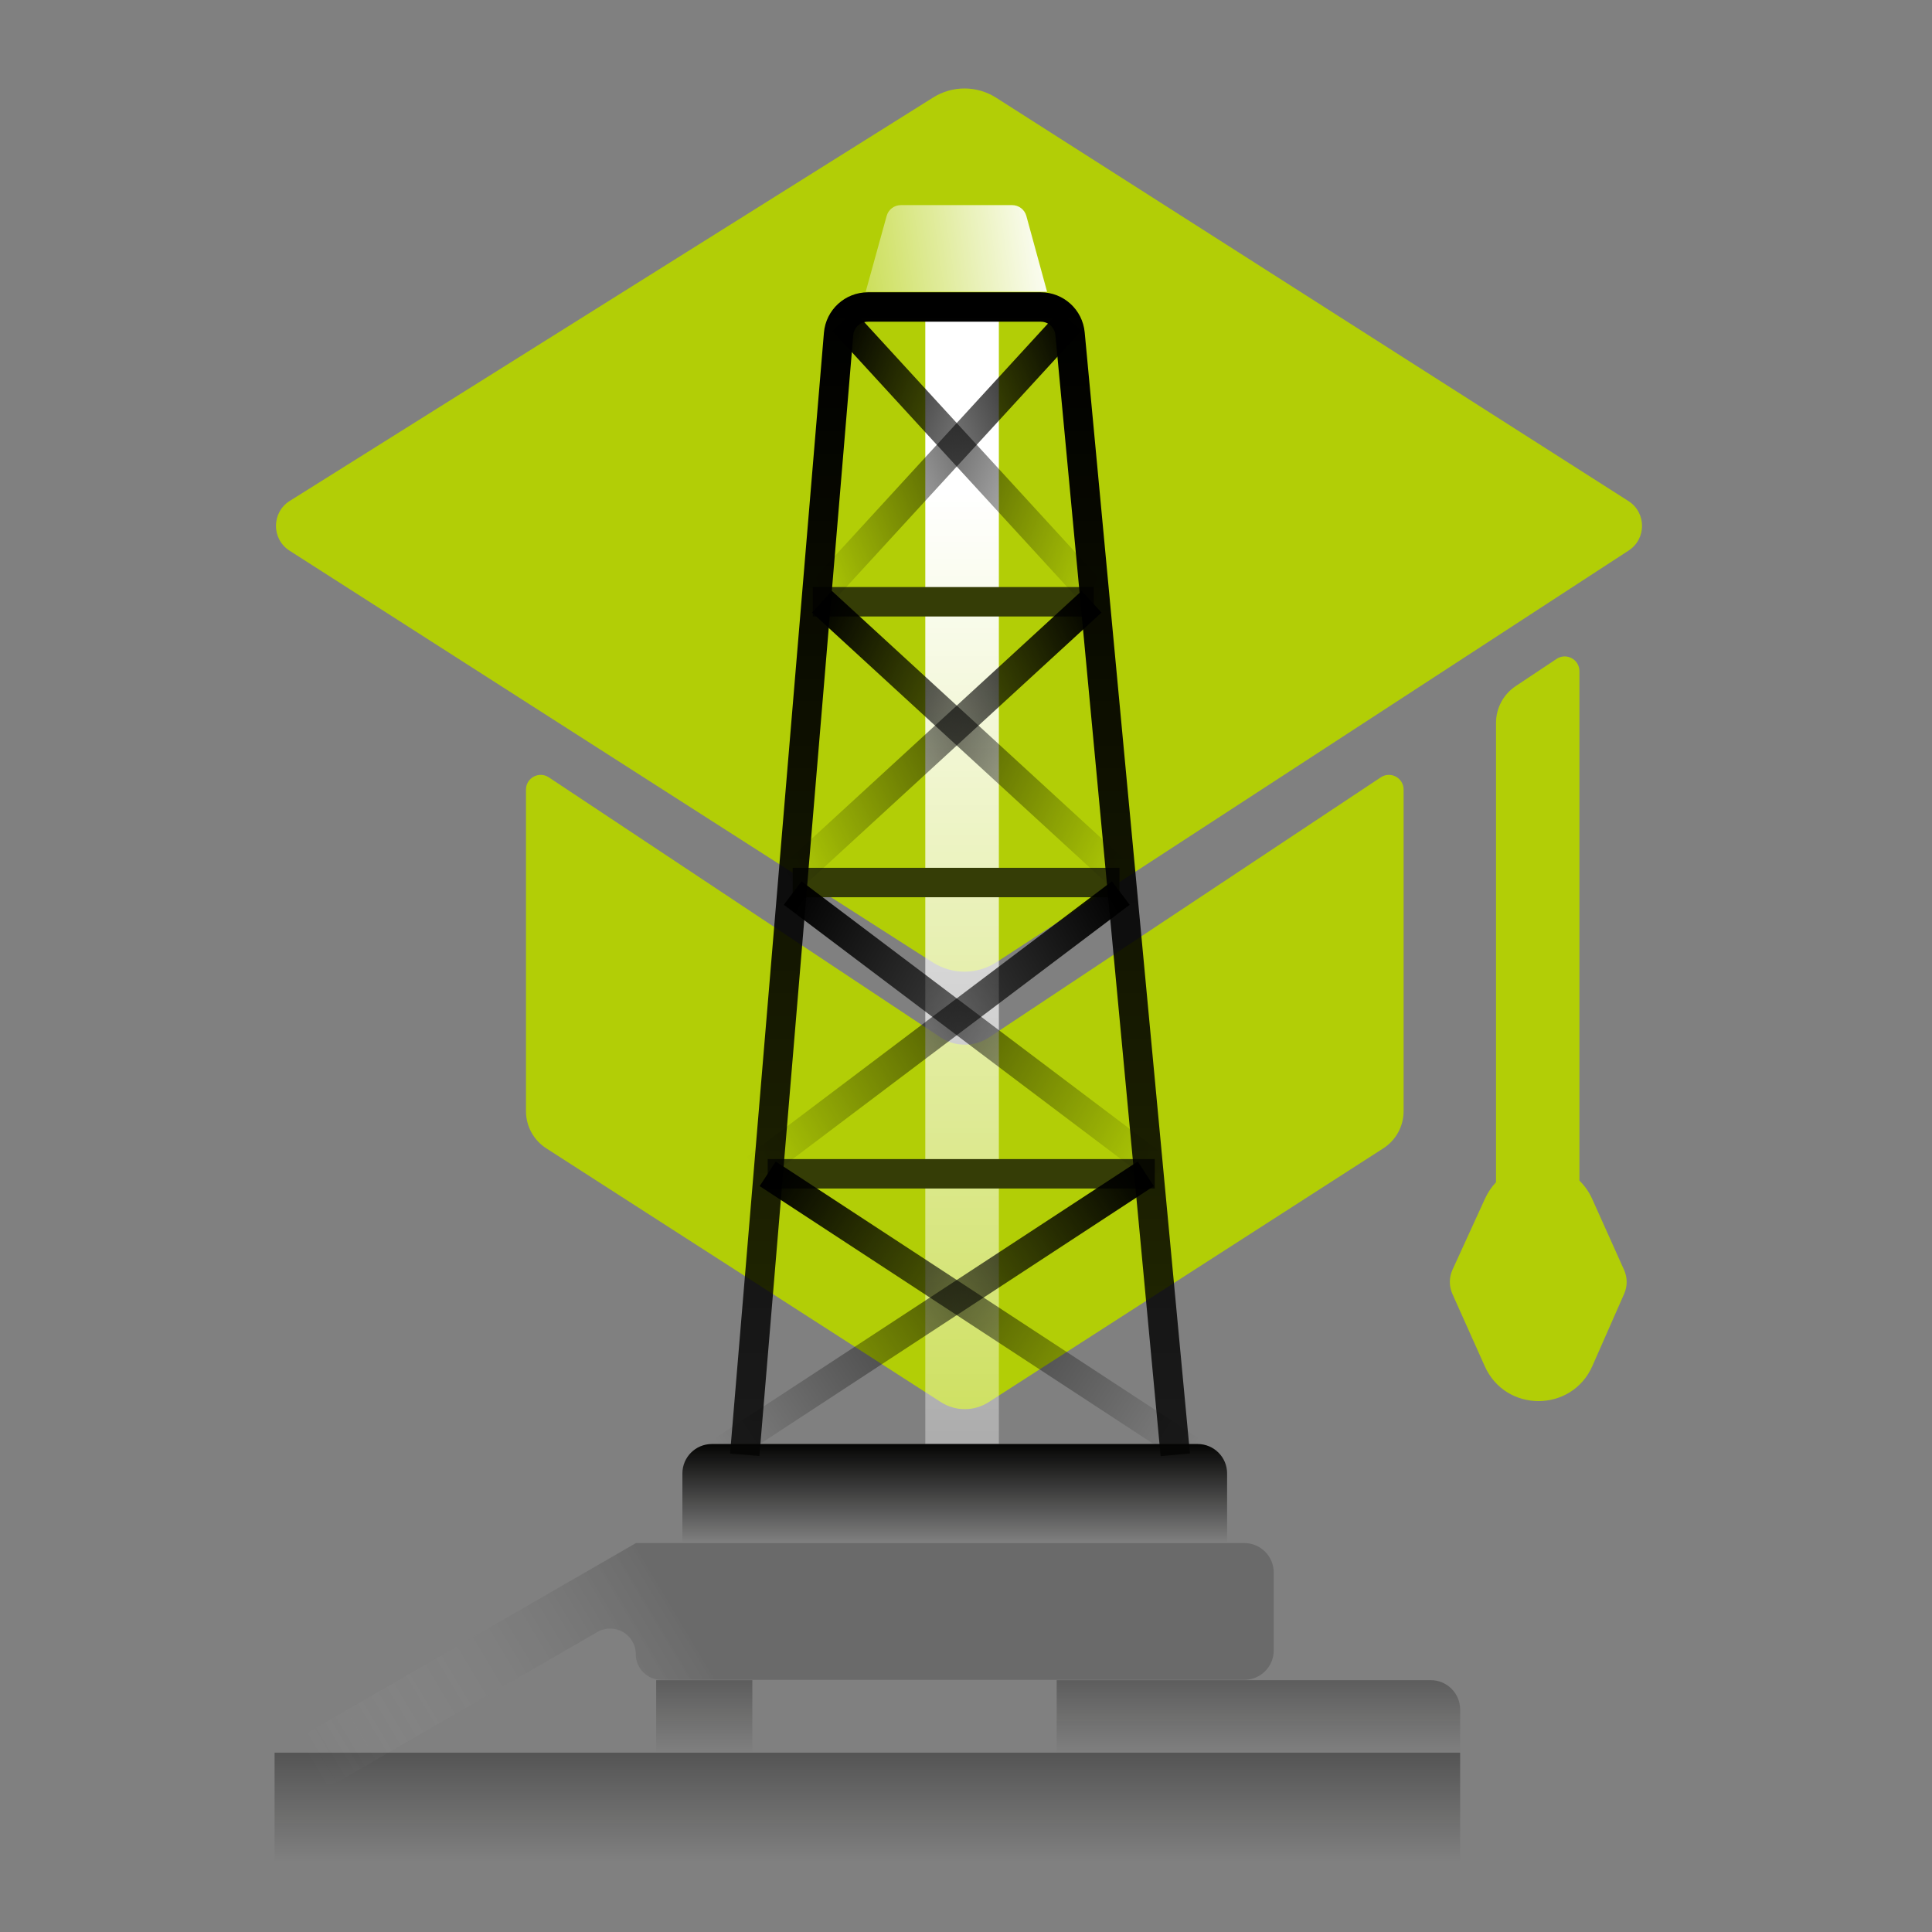 <svg width="101" height="101" viewBox="0 0 101 101" fill="none" xmlns="http://www.w3.org/2000/svg">
<rect x="0" y="0" width="101" height="101" fill="#808080" stroke="none"/>
<path fill-rule="evenodd" clip-rule="evenodd" d="M48.786 5.095L15.148 26.187C14.192 26.787 14.185 28.178 15.136 28.787L48.761 50.31C49.78 50.962 51.086 50.957 52.099 50.297L85.142 28.78C86.08 28.17 86.073 26.795 85.13 26.194L52.075 5.108C51.073 4.469 49.793 4.464 48.786 5.095ZM78.208 61.805C77.98 62.045 77.784 62.331 77.632 62.663L75.933 66.378C75.749 66.78 75.748 67.242 75.929 67.646L77.622 71.427C78.712 73.861 82.171 73.85 83.246 71.409L84.907 67.637C85.083 67.239 85.081 66.784 84.902 66.387L83.237 62.681C83.066 62.301 82.837 61.981 82.568 61.72V35.086C82.568 34.472 81.884 34.106 81.373 34.446L79.237 35.868C78.594 36.295 78.208 37.017 78.208 37.789V61.805ZM27.497 58.09V41.279C27.497 40.665 28.18 40.298 28.692 40.638L49.161 54.228C49.934 54.742 50.94 54.742 51.714 54.228L72.183 40.638C72.694 40.298 73.377 40.665 73.377 41.279V58.09C73.377 58.875 72.978 59.606 72.318 60.031L51.685 73.3C50.925 73.789 49.949 73.789 49.189 73.3L28.556 60.031C27.896 59.606 27.497 58.875 27.497 58.09Z" fill="#B2CE06"/>
<path d="M50.295 16.049L50.295 75.489" stroke="url(#paint0_linear_2146_2351)" stroke-width="3.846"/>
<path d="M42.492 31.459L57.177 31.459" stroke="#353D06" stroke-width="1.538"/>
<path d="M41.44 46.136L58.524 46.136" stroke="#353D06" stroke-width="1.538"/>
<path d="M40.134 61.363L60.369 61.363" stroke="#353D06" stroke-width="1.538"/>
<path d="M44.084 16.782L57.541 31.459" stroke="url(#paint1_linear_2146_2351)" stroke-width="1.538"/>
<path d="M55.949 16.782L42.492 31.459" stroke="url(#paint2_linear_2146_2351)" stroke-width="1.538"/>
<path d="M42.97 31.459L58.956 46.136" stroke="url(#paint3_linear_2146_2351)" stroke-width="1.538"/>
<path d="M57.065 31.459L41.078 46.136" stroke="url(#paint4_linear_2146_2351)" stroke-width="1.538"/>
<path d="M41.44 46.686L60.895 61.363" stroke="url(#paint5_linear_2146_2351)" stroke-width="1.538"/>
<path d="M58.593 46.686L39.138 61.363" stroke="url(#paint6_linear_2146_2351)" stroke-width="1.538"/>
<path d="M40.134 61.363L62.552 76.04" stroke="url(#paint7_linear_2146_2351)" stroke-width="1.538"/>
<path d="M59.899 61.363L37.481 76.04" stroke="url(#paint8_linear_2146_2351)" stroke-width="1.538"/>
<path d="M38.933 76.051L43.839 17.459C43.906 16.662 44.572 16.049 45.372 16.049H54.408C55.202 16.049 55.865 16.654 55.939 17.444L61.441 76.051" stroke="url(#paint9_linear_2146_2351)" stroke-width="1.538"/>
<path d="M45.256 15.253H54.739L53.655 11.289C53.563 10.955 53.26 10.723 52.913 10.723H47.094C46.748 10.723 46.444 10.954 46.352 11.287L45.256 15.253Z" fill="url(#paint10_linear_2146_2351)"/>
<path d="M35.674 77.028C35.674 76.178 36.363 75.49 37.212 75.49H62.612C63.462 75.49 64.15 76.178 64.15 77.028V80.658H35.674V77.028Z" fill="url(#paint11_linear_2146_2351)"/>
<rect x="14.354" y="91.625" width="61.978" height="5.708" fill="url(#paint12_linear_2146_2351)"/>
<rect x="34.303" y="87.835" width="5.026" height="3.828" fill="url(#paint13_linear_2146_2351)"/>
<path d="M55.24 87.835H74.795C75.644 87.835 76.333 88.523 76.333 89.373V91.699H55.24V87.835Z" fill="url(#paint14_linear_2146_2351)"/>
<path fill-rule="evenodd" clip-rule="evenodd" d="M66.587 82.206C66.587 81.356 65.898 80.667 65.048 80.667H33.241C33.239 80.667 33.237 80.669 33.237 80.671C33.237 80.672 33.237 80.673 33.236 80.674L16.287 90.459C15.565 90.876 15.318 91.798 15.735 92.52C16.151 93.242 17.074 93.489 17.796 93.072L31.227 85.317C32.121 84.802 33.237 85.447 33.237 86.478C33.237 87.218 33.837 87.818 34.577 87.818H65.048C65.898 87.818 66.587 87.129 66.587 86.28V82.206Z" fill="url(#paint15_linear_2146_2351)"/>
<defs>
<linearGradient id="paint0_linear_2146_2351" x1="50.295" y1="25.748" x2="50.295" y2="77.812" gradientUnits="userSpaceOnUse">
<stop stop-color="white"/>
<stop offset="1" stop-color="white" stop-opacity="0.32"/>
</linearGradient>
<linearGradient id="paint1_linear_2146_2351" x1="43.524" y1="17.887" x2="60.071" y2="24.453" gradientUnits="userSpaceOnUse">
<stop/>
<stop offset="1" stop-opacity="0"/>
</linearGradient>
<linearGradient id="paint2_linear_2146_2351" x1="56.509" y1="17.887" x2="39.962" y2="24.453" gradientUnits="userSpaceOnUse">
<stop/>
<stop offset="1" stop-opacity="0"/>
</linearGradient>
<linearGradient id="paint3_linear_2146_2351" x1="42.32" y1="32.531" x2="60.936" y2="41.303" gradientUnits="userSpaceOnUse">
<stop/>
<stop offset="1" stop-opacity="0"/>
</linearGradient>
<linearGradient id="paint4_linear_2146_2351" x1="57.714" y1="32.531" x2="39.098" y2="41.303" gradientUnits="userSpaceOnUse">
<stop/>
<stop offset="1" stop-opacity="0"/>
</linearGradient>
<linearGradient id="paint5_linear_2146_2351" x1="40.678" y1="47.71" x2="61.516" y2="59.648" gradientUnits="userSpaceOnUse">
<stop/>
<stop offset="1" stop-opacity="0"/>
</linearGradient>
<linearGradient id="paint6_linear_2146_2351" x1="59.354" y1="47.71" x2="38.517" y2="59.648" gradientUnits="userSpaceOnUse">
<stop/>
<stop offset="1" stop-opacity="0"/>
</linearGradient>
<linearGradient id="paint7_linear_2146_2351" x1="39.285" y1="62.343" x2="61.503" y2="76.999" gradientUnits="userSpaceOnUse">
<stop/>
<stop offset="1" stop-opacity="0"/>
</linearGradient>
<linearGradient id="paint8_linear_2146_2351" x1="60.748" y1="62.343" x2="38.53" y2="76.999" gradientUnits="userSpaceOnUse">
<stop/>
<stop offset="1" stop-opacity="0"/>
</linearGradient>
<linearGradient id="paint9_linear_2146_2351" x1="50.187" y1="16.049" x2="50.187" y2="76.051" gradientUnits="userSpaceOnUse">
<stop/>
<stop offset="1" stop-opacity="0.8"/>
</linearGradient>
<linearGradient id="paint10_linear_2146_2351" x1="55.392" y1="13.495" x2="39.975" y2="15.729" gradientUnits="userSpaceOnUse">
<stop stop-color="white"/>
<stop offset="1" stop-color="white" stop-opacity="0"/>
</linearGradient>
<linearGradient id="paint11_linear_2146_2351" x1="49.912" y1="75.49" x2="49.912" y2="80.658" gradientUnits="userSpaceOnUse">
<stop stop-color="#040403"/>
<stop offset="1" stop-color="#040403" stop-opacity="0"/>
</linearGradient>
<linearGradient id="paint12_linear_2146_2351" x1="45.344" y1="91.625" x2="45.344" y2="97.333" gradientUnits="userSpaceOnUse">
<stop stop-color="#040403" stop-opacity="0.35"/>
<stop offset="1" stop-color="#040403" stop-opacity="0"/>
</linearGradient>
<linearGradient id="paint13_linear_2146_2351" x1="36.816" y1="87.835" x2="36.816" y2="91.662" gradientUnits="userSpaceOnUse">
<stop stop-color="#040403" stop-opacity="0.28"/>
<stop offset="1" stop-color="#040403" stop-opacity="0"/>
</linearGradient>
<linearGradient id="paint14_linear_2146_2351" x1="65.787" y1="87.835" x2="65.787" y2="91.699" gradientUnits="userSpaceOnUse">
<stop stop-color="#040403" stop-opacity="0.28"/>
<stop offset="1" stop-color="#040403" stop-opacity="0"/>
</linearGradient>
<linearGradient id="paint15_linear_2146_2351" x1="34.34" y1="82.289" x2="16.573" y2="92.882" gradientUnits="userSpaceOnUse">
<stop stop-opacity="0.17"/>
<stop offset="1" stop-color="white" stop-opacity="0"/>
</linearGradient>
</defs>
</svg>
